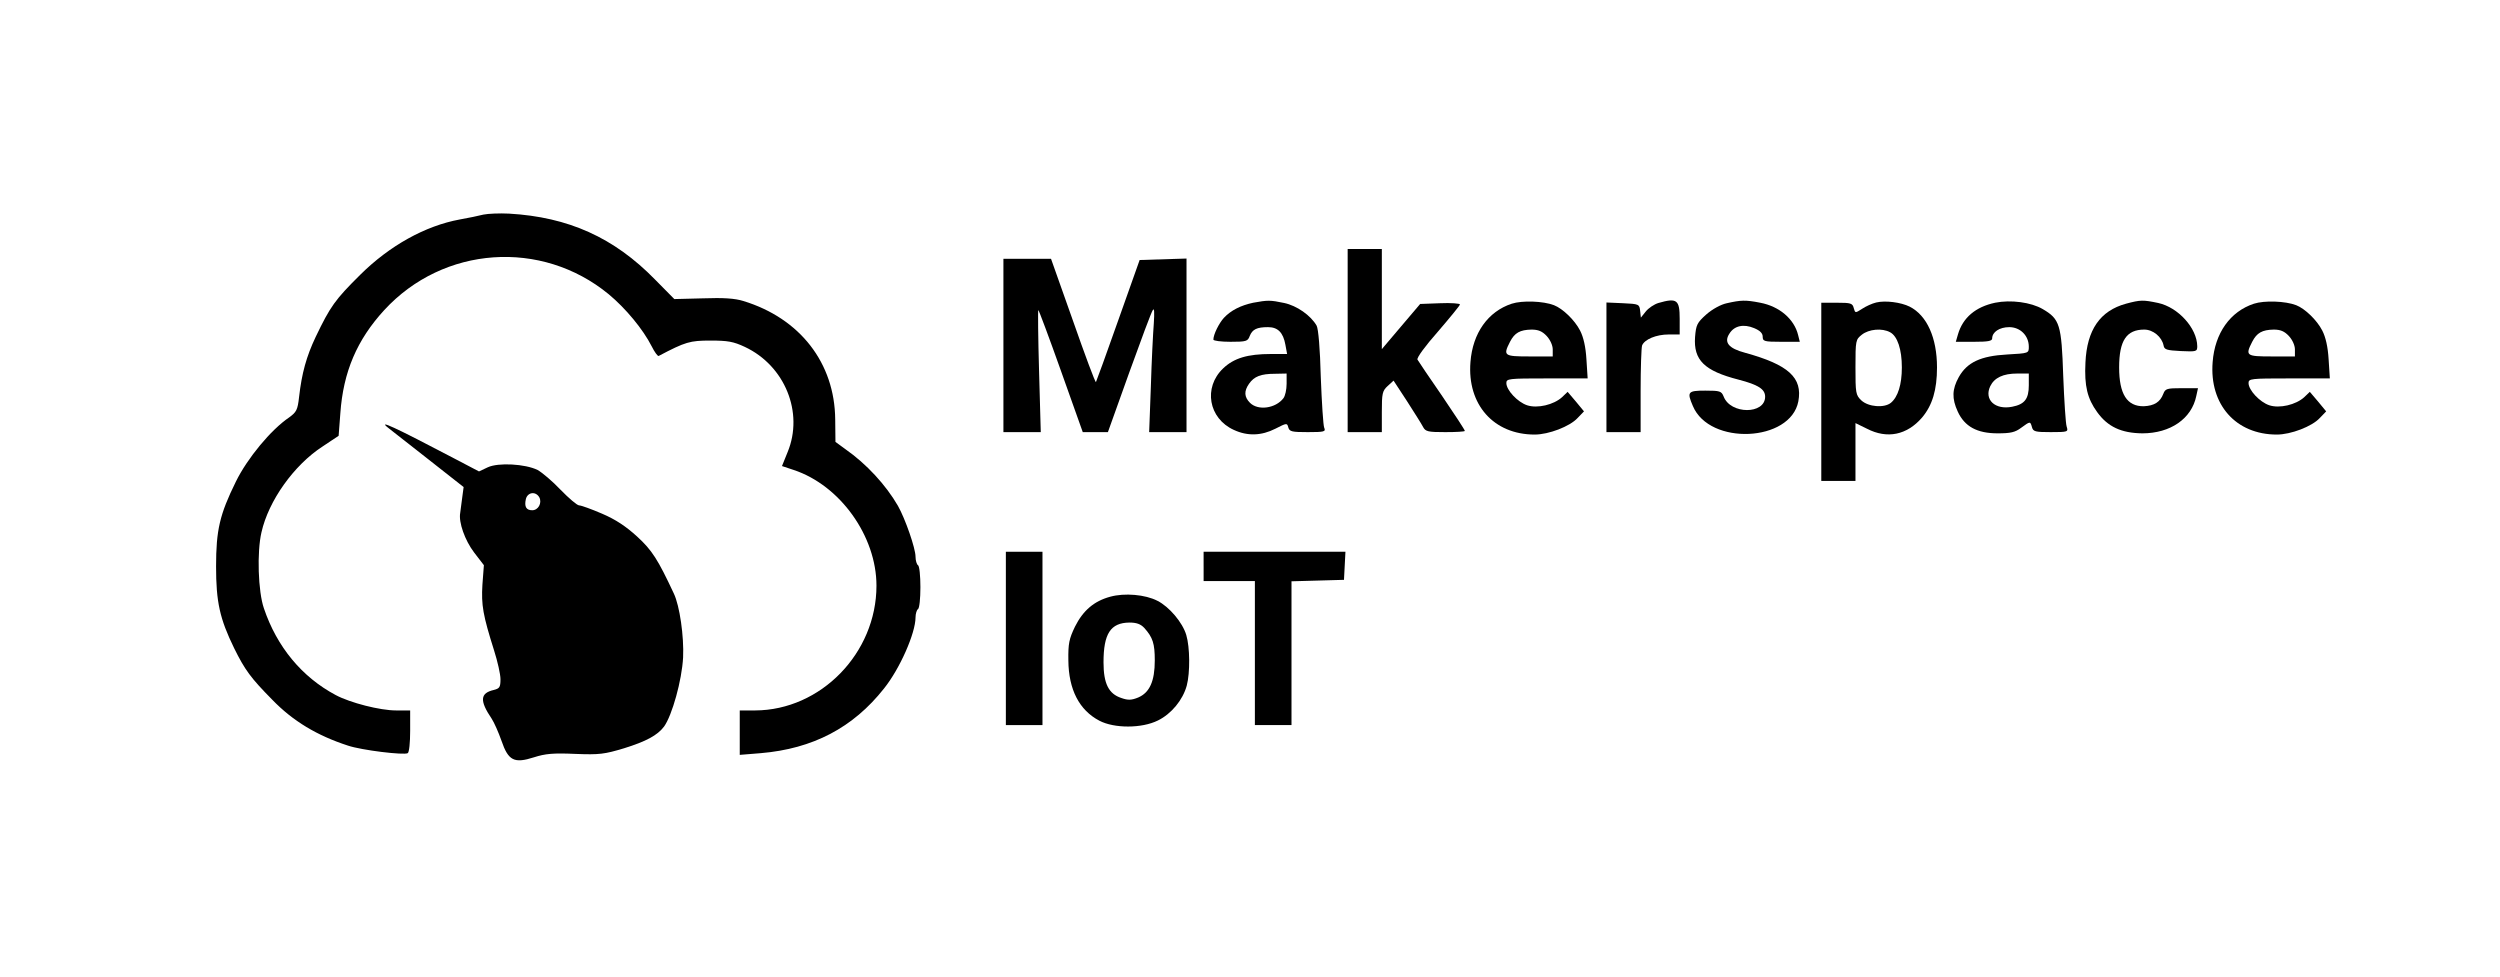 <?xml version="1.0" standalone="no"?>
<!DOCTYPE svg PUBLIC "-//W3C//DTD SVG 20010904//EN"
 "http://www.w3.org/TR/2001/REC-SVG-20010904/DTD/svg10.dtd">
<svg version="1.0" xmlns="http://www.w3.org/2000/svg"
 width="1024pt" height="400pt" viewBox="0 0 1024 400"
 preserveAspectRatio="xMidYMid meet">

<g transform="translate(0,400) scale(0.1,-0.1)"
fill="#000000" stroke="none">
<path d="M1980 3121 c-19 -5 -63 -14 -97 -20 -141 -26 -287 -107 -407 -226
-104 -103 -123 -130 -183 -255 -38 -80 -57 -149 -68 -246 -6 -54 -11 -62 -41
-84 -74 -50 -171 -167 -218 -263 -66 -134 -81 -198 -81 -347 0 -146 15 -214
74 -335 44 -89 68 -122 156 -211 85 -88 184 -147 310 -188 56 -19 230 -40 245
-31 6 3 10 44 10 91 l0 84 -58 0 c-65 0 -187 31 -247 63 -139 74 -241 198
-294 355 -24 69 -29 231 -10 312 29 129 133 275 250 351 l66 44 7 92 c12 170
68 301 180 423 242 263 644 291 919 65 70 -58 141 -144 176 -213 12 -24 25
-42 29 -40 110 58 128 63 212 63 71 0 94 -4 141 -26 164 -77 242 -269 175
-431 l-23 -57 48 -16 c190 -63 339 -271 339 -474 0 -276 -228 -510 -497 -511
l-63 0 0 -91 0 -91 86 7 c213 18 378 104 505 265 65 81 129 227 129 291 0 15
5 31 10 34 6 3 10 44 10 90 0 46 -4 87 -10 90 -5 3 -10 19 -10 35 0 34 -42
155 -72 208 -49 85 -129 172 -215 232 l-41 30 -1 92 c-2 231 -144 414 -376
485 -35 11 -82 14 -166 11 l-117 -3 -79 80 c-168 172 -355 256 -598 270 -38 2
-86 0 -105 -4z"/>
<path d="M5520 2605 l0 -375 70 0 70 0 0 83 c0 75 2 86 24 106 l24 22 55 -84
c30 -47 60 -94 66 -106 10 -19 21 -21 91 -21 44 0 80 2 80 5 0 4 -42 68 -93
143 -52 75 -97 142 -101 149 -4 7 31 55 84 115 49 57 90 107 90 111 0 4 -37 7
-82 5 l-81 -3 -79 -93 -78 -92 0 205 0 205 -70 0 -70 0 0 -375z"/>
<path d="M4110 2585 l0 -355 77 0 76 0 -7 250 c-4 138 -5 250 -3 250 2 0 44
-112 93 -250 l89 -250 51 0 52 0 87 243 c48 133 91 249 97 257 6 10 7 -9 4
-55 -3 -38 -9 -154 -12 -257 l-7 -188 77 0 76 0 0 355 0 356 -96 -3 -96 -3
-88 -248 c-48 -136 -89 -249 -91 -252 -3 -2 -45 111 -94 251 l-90 254 -97 0
-98 0 0 -355z"/>
<path d="M5133 2760 c-51 -11 -91 -31 -120 -62 -20 -22 -43 -68 -43 -89 0 -5
32 -9 70 -9 65 0 71 2 79 24 11 27 29 36 75 36 40 0 62 -22 71 -72 l7 -38 -66
0 c-96 0 -152 -17 -196 -59 -82 -78 -60 -205 44 -252 56 -26 113 -24 170 5 47
24 48 24 53 5 5 -17 15 -19 80 -19 68 0 74 2 67 18 -4 9 -10 103 -14 207 -3
118 -10 198 -17 211 -24 42 -81 82 -133 93 -57 12 -67 12 -127 1z m137 -332
c0 -24 -6 -50 -13 -59 -32 -42 -104 -52 -137 -19 -24 24 -25 48 -4 78 21 30
48 41 107 41 l47 1 0 -42z"/>
<path d="M6192 2756 c-97 -32 -160 -120 -169 -239 -14 -174 95 -297 263 -297
57 0 144 33 176 68 l26 27 -33 40 -34 40 -23 -22 c-34 -31 -101 -47 -143 -33
-39 13 -85 62 -85 91 0 18 9 19 166 19 l167 0 -5 78 c-3 51 -12 91 -26 118
-22 43 -71 90 -107 104 -44 17 -130 20 -173 6z m143 -132 c15 -16 25 -39 25
-55 l0 -29 -95 0 c-105 0 -109 3 -80 60 19 37 41 49 88 50 28 0 44 -7 62 -26z"/>
<path d="M6793 2759 c-17 -5 -41 -21 -52 -35 l-20 -25 -3 28 c-3 27 -5 28 -70
31 l-68 3 0 -266 0 -265 70 0 70 0 0 169 c0 93 3 177 6 186 10 25 58 45 109
45 l45 0 0 64 c0 78 -11 87 -87 65z"/>
<path d="M7073 2758 c-24 -5 -59 -24 -84 -46 -38 -34 -42 -43 -46 -92 -7 -95
38 -139 178 -175 81 -21 109 -39 109 -70 0 -73 -142 -73 -170 1 -9 22 -15 24
-75 24 -72 0 -76 -5 -51 -63 68 -163 400 -148 432 19 18 97 -40 150 -218 199
-68 18 -88 43 -64 79 20 32 58 40 101 22 24 -10 35 -21 35 -35 0 -19 6 -21 76
-21 l76 0 -7 28 c-16 65 -76 117 -155 132 -61 12 -79 11 -137 -2z"/>
<path d="M7685 2761 c-17 -4 -43 -16 -58 -26 -28 -18 -28 -18 -34 3 -5 20 -12
22 -69 22 l-64 0 0 -365 0 -365 70 0 70 0 0 119 0 118 47 -23 c83 -43 164 -26
226 46 42 50 61 113 61 205 0 121 -41 213 -112 249 -36 18 -100 26 -137 17z
m57 -122 c30 -16 48 -70 48 -144 0 -70 -16 -121 -45 -145 -27 -22 -92 -17
-121 10 -23 22 -24 30 -24 136 0 110 1 113 26 133 29 23 83 28 116 10z"/>
<path d="M8172 2760 c-80 -17 -132 -61 -152 -129 l-9 -31 75 0 c57 0 74 3 74
14 0 26 30 46 70 46 45 0 80 -35 80 -80 0 -27 0 -27 -89 -32 -108 -6 -164 -32
-198 -93 -27 -49 -29 -87 -4 -141 28 -61 79 -89 163 -89 53 0 72 4 97 23 37
27 37 27 44 2 5 -18 14 -20 77 -20 71 0 72 1 65 23 -4 12 -10 105 -14 207 -7
211 -14 233 -84 274 -48 28 -131 39 -195 26z m138 -338 c0 -56 -17 -78 -68
-88 -70 -14 -116 29 -90 84 17 35 53 52 111 52 l47 0 0 -48z"/>
<path d="M8708 2756 c-106 -29 -160 -107 -166 -241 -5 -96 8 -148 48 -203 43
-60 99 -86 185 -87 115 0 202 60 221 153 l7 32 -67 0 c-60 0 -67 -2 -75 -23
-13 -34 -37 -49 -80 -51 -69 -1 -101 50 -101 159 0 110 30 155 103 155 36 0
72 -30 79 -65 3 -17 12 -20 71 -23 64 -3 67 -2 67 20 -1 74 -78 159 -160 177
-62 13 -72 13 -132 -3z"/>
<path d="M9232 2756 c-97 -32 -160 -120 -169 -239 -14 -174 95 -297 263 -297
57 0 144 33 176 68 l26 27 -33 40 -34 40 -23 -22 c-34 -31 -101 -47 -143 -33
-39 13 -85 62 -85 91 0 18 9 19 166 19 l167 0 -5 78 c-3 51 -12 91 -26 118
-22 43 -71 90 -107 104 -44 17 -130 20 -173 6z m143 -132 c15 -16 25 -39 25
-55 l0 -29 -95 0 c-105 0 -109 3 -80 60 19 37 41 49 88 50 28 0 44 -7 62 -26z"/>
<path d="M1592 2246 c9 -7 82 -64 162 -127 l145 -114 -6 -45 c-3 -25 -7 -52
-8 -61 -7 -38 19 -112 57 -162 l40 -52 -6 -80 c-5 -84 2 -124 48 -270 14 -44
26 -97 26 -117 0 -33 -4 -38 -27 -44 -57 -13 -59 -44 -9 -118 10 -15 28 -56
40 -90 28 -82 52 -94 133 -68 47 15 79 18 169 14 100 -4 120 -1 200 23 90 28
137 53 164 89 33 46 73 189 78 283 4 86 -14 212 -38 262 -65 139 -89 177 -150
233 -46 42 -88 70 -144 94 -44 19 -86 34 -94 34 -8 0 -42 29 -76 64 -33 35
-76 71 -94 81 -51 25 -161 31 -204 11 l-36 -17 -103 54 c-244 128 -317 162
-267 123z m617 -283 c12 -23 -4 -53 -29 -53 -25 0 -33 15 -26 46 7 28 40 33
55 7z"/>
<path d="M4120 1385 l0 -355 75 0 75 0 0 355 0 355 -75 0 -75 0 0 -355z"/>
<path d="M4930 1680 l0 -60 105 0 105 0 0 -295 0 -295 75 0 75 0 0 295 0 294
108 3 107 3 3 58 3 57 -291 0 -290 0 0 -60z"/>
<path d="M4548 1556 c-67 -18 -112 -57 -145 -123 -24 -50 -28 -69 -27 -138 1
-120 45 -204 127 -247 61 -32 174 -32 240 1 55 27 102 84 118 143 14 53 13
157 -2 207 -15 51 -70 116 -118 140 -50 26 -135 33 -193 17z m139 -128 c35
-39 43 -64 43 -133 0 -85 -21 -132 -68 -152 -27 -11 -41 -12 -69 -2 -52 17
-73 59 -73 146 0 118 29 162 106 163 29 0 46 -6 61 -22z"/>
</g>
</svg>
